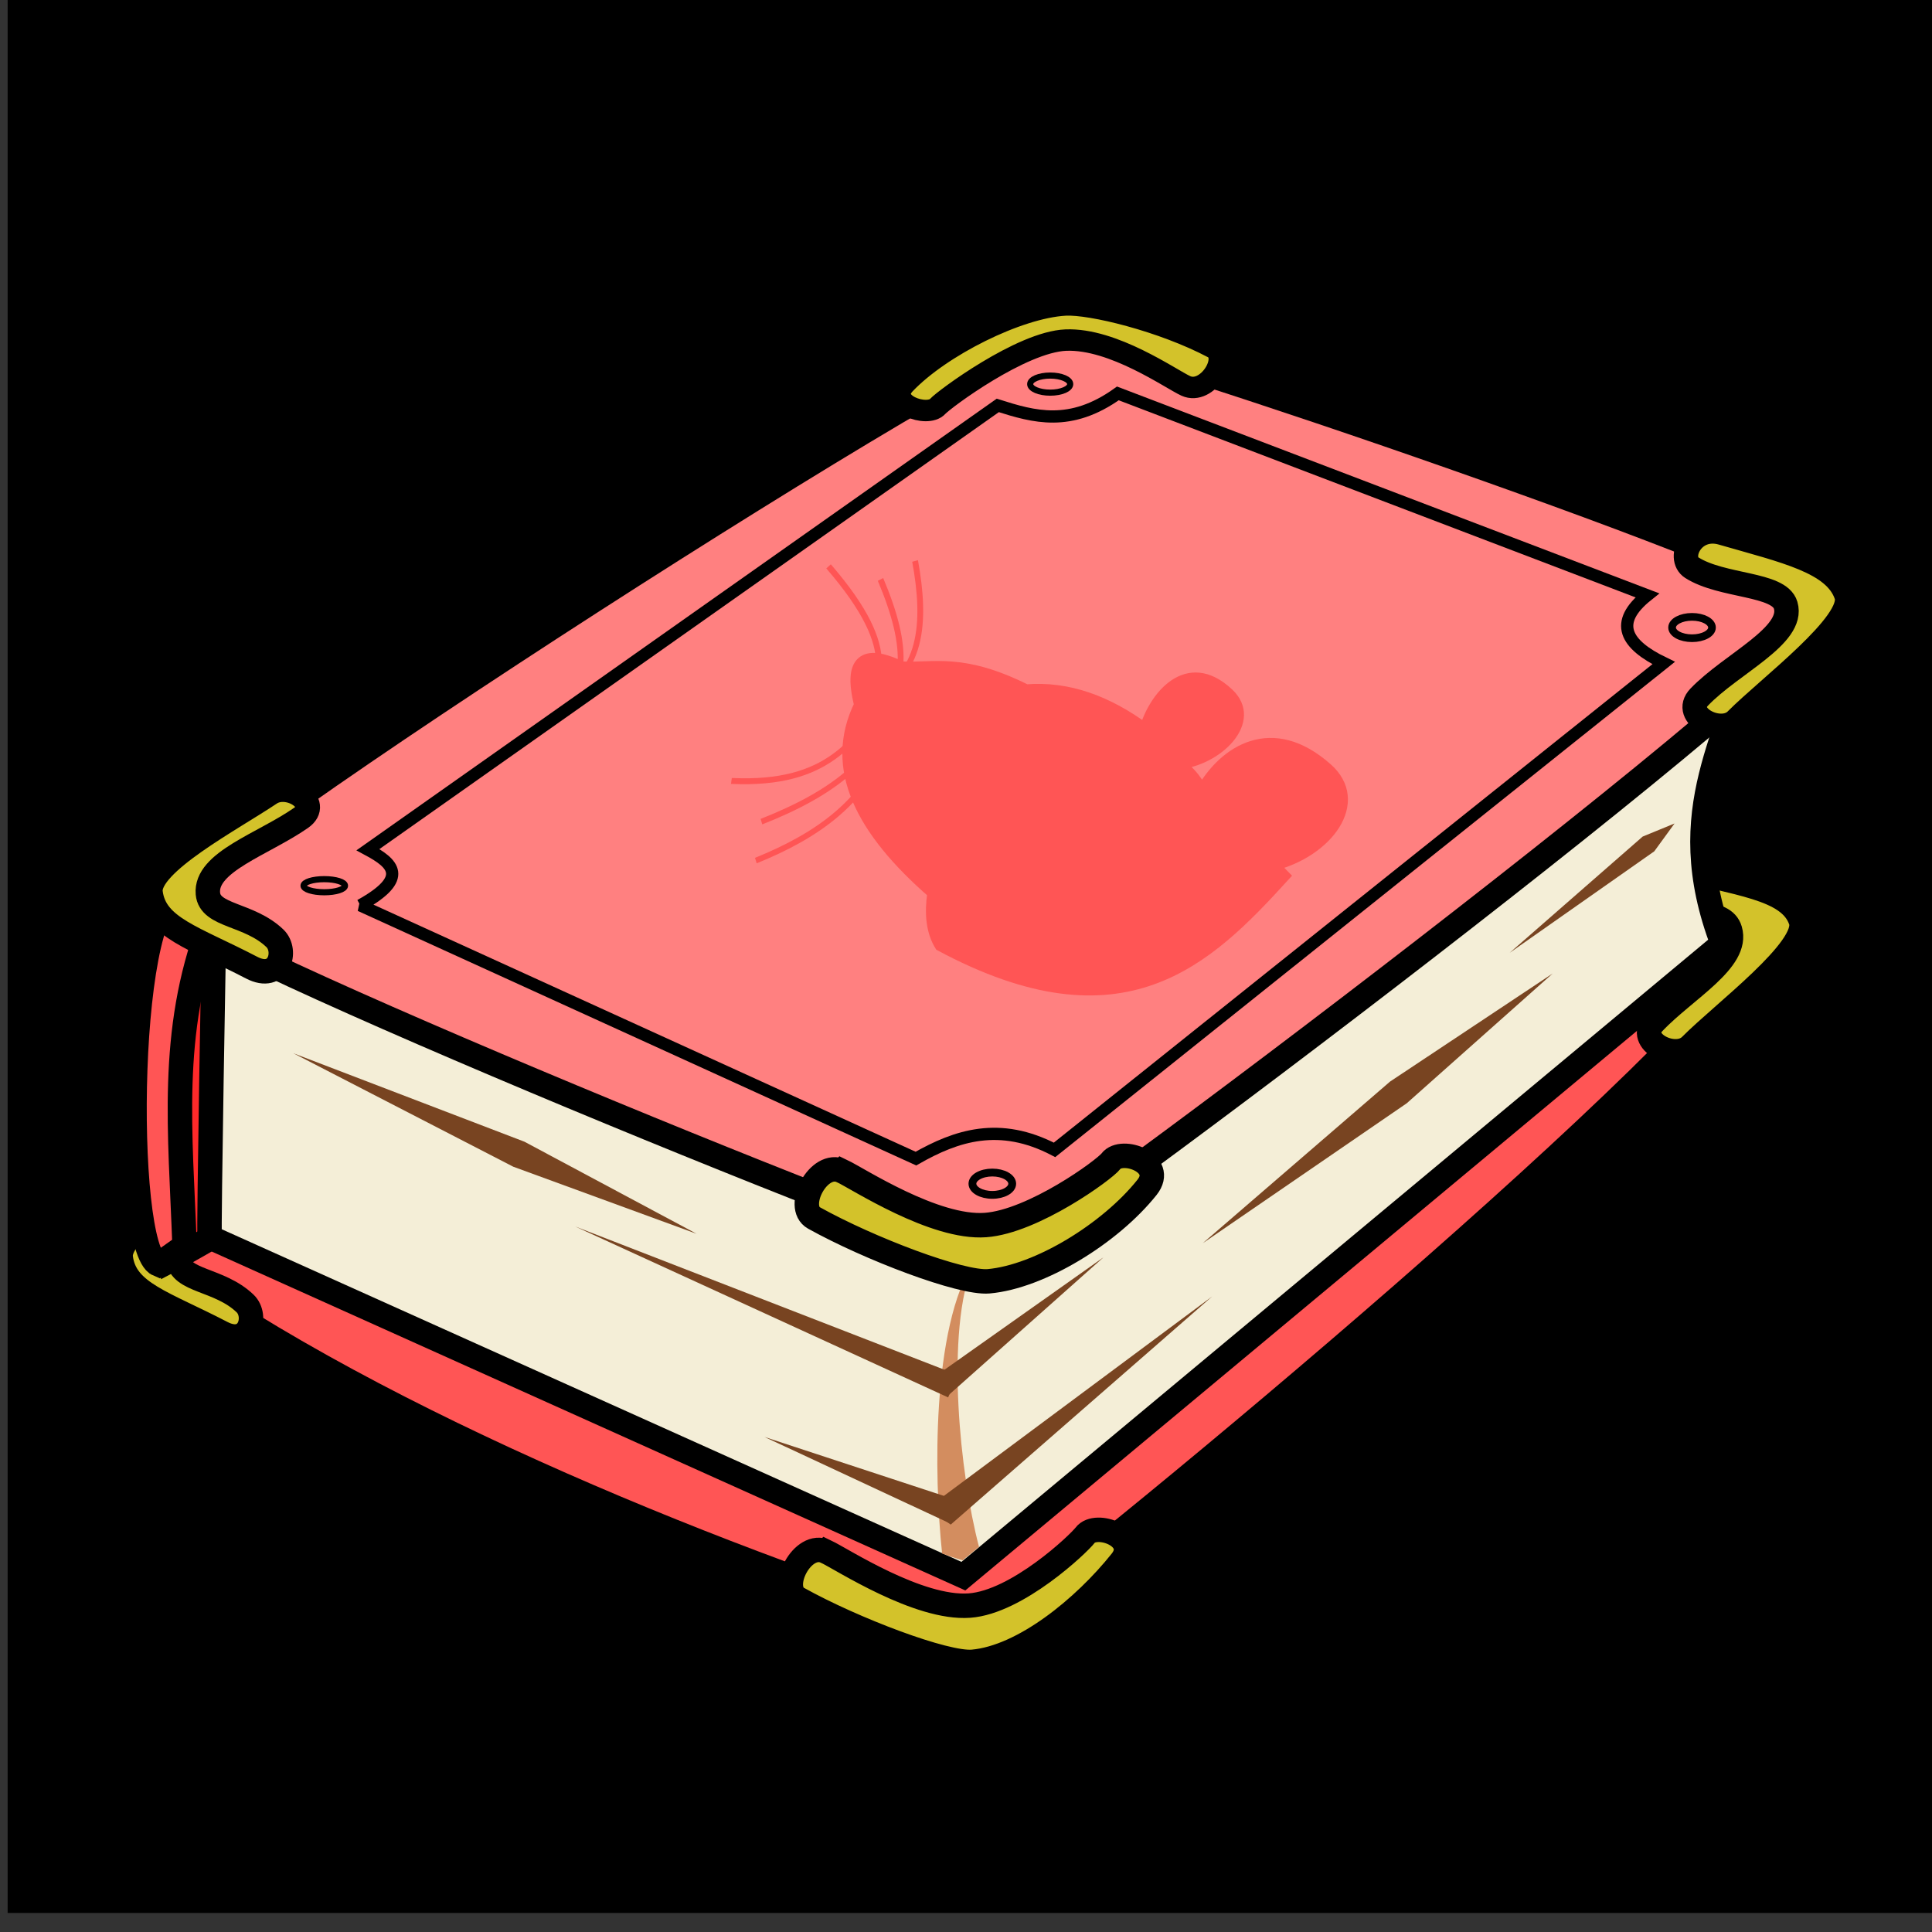 <?xml version="1.0" encoding="UTF-8" standalone="no"?>
<!-- Created with Inkscape (http://www.inkscape.org/) -->

<svg
   xmlns:dc="http://purl.org/dc/elements/1.1/"
   xmlns:cc="http://creativecommons.org/ns#"
   xmlns:rdf="http://www.w3.org/1999/02/22-rdf-syntax-ns#"
   xmlns:svg="http://www.w3.org/2000/svg"
   xmlns="http://www.w3.org/2000/svg"
   xmlns:sodipodi="http://sodipodi.sourceforge.net/DTD/sodipodi-0.dtd"
   xmlns:inkscape="http://www.inkscape.org/namespaces/inkscape"
   width="100%"
   height="100%"
   viewBox="0 0 64 64"
   id="svg4311"
   version="1.1"
   inkscape:version="0.91 r13725"
   sodipodi:docname="book_race_rat_morph.svg">
  <rect x="0" y="0" width="64" height="64" fill="#333333" stroke="none"/>
  <defs
     id="defs4313">
    <inkscape:path-effect
       effect="powerstroke"
       id="path-effect4421"
       is_visible="true"
       offset_points="0.041,0.621"
       sort_points="true"
       interpolator_type="Linear"
       interpolator_beta="0.2"
       start_linecap_type="zerowidth"
       linejoin_type="round"
       miter_limit="4"
       end_linecap_type="zerowidth"
       cusp_linecap_type="round" />
    <inkscape:path-effect
       effect="powerstroke"
       id="path-effect4199"
       is_visible="true"
       offset_points="0.011,0.449"
       sort_points="true"
       interpolator_type="Linear"
       interpolator_beta="0.2"
       start_linecap_type="zerowidth"
       linejoin_type="round"
       miter_limit="4"
       end_linecap_type="zerowidth"
       cusp_linecap_type="round" />
    <inkscape:path-effect
       effect="powerstroke"
       id="path-effect4195"
       is_visible="true"
       offset_points="0,0.405"
       sort_points="true"
       interpolator_type="CubicBezierJohan"
       interpolator_beta="0.2"
       start_linecap_type="zerowidth"
       linejoin_type="round"
       miter_limit="4"
       end_linecap_type="zerowidth"
       cusp_linecap_type="round" />
    <inkscape:path-effect
       effect="powerstroke"
       id="path-effect4198"
       is_visible="true"
       offset_points="0.893,0.147"
       sort_points="true"
       interpolator_type="Linear"
       interpolator_beta="0.2"
       start_linecap_type="zerowidth"
       linejoin_type="round"
       miter_limit="4"
       end_linecap_type="zerowidth"
       cusp_linecap_type="round" />
    <inkscape:path-effect
       effect="powerstroke"
       id="path-effect4194"
       is_visible="true"
       offset_points="0.514,0.408"
       sort_points="true"
       interpolator_type="Linear"
       interpolator_beta="0.2"
       start_linecap_type="zerowidth"
       linejoin_type="round"
       miter_limit="4"
       end_linecap_type="zerowidth"
       cusp_linecap_type="round" />
    <inkscape:path-effect
       effect="powerstroke"
       id="path-effect4155"
       is_visible="true"
       offset_points="0.928,1.289"
       sort_points="true"
       interpolator_type="Linear"
       interpolator_beta="0.2"
       start_linecap_type="zerowidth"
       linejoin_type="round"
       miter_limit="4"
       end_linecap_type="zerowidth"
       cusp_linecap_type="round" />
    <inkscape:path-effect
       effect="powerstroke"
       id="path-effect4151"
       is_visible="true"
       offset_points="0,0.5"
       sort_points="true"
       interpolator_type="CubicBezierJohan"
       interpolator_beta="0.2"
       start_linecap_type="zerowidth"
       linejoin_type="round"
       miter_limit="4"
       end_linecap_type="zerowidth"
       cusp_linecap_type="round" />
    <inkscape:path-effect
       effect="powerstroke"
       id="path-effect4147"
       is_visible="true"
       offset_points="0,0.5"
       sort_points="true"
       interpolator_type="CubicBezierJohan"
       interpolator_beta="0.2"
       start_linecap_type="zerowidth"
       linejoin_type="round"
       miter_limit="4"
       end_linecap_type="zerowidth"
       cusp_linecap_type="round" />
    <inkscape:path-effect
       effect="powerstroke"
       id="path-effect4183"
       is_visible="true"
       offset_points="0.238,0.518"
       sort_points="true"
       interpolator_type="Linear"
       interpolator_beta="0.2"
       start_linecap_type="zerowidth"
       linejoin_type="round"
       miter_limit="4"
       end_linecap_type="zerowidth"
       cusp_linecap_type="round" />
    <inkscape:path-effect
       effect="powerstroke"
       id="path-effect4195-7"
       is_visible="true"
       offset_points="0,0.405"
       sort_points="true"
       interpolator_type="Linear"
       interpolator_beta="0.2"
       start_linecap_type="zerowidth"
       linejoin_type="round"
       miter_limit="4"
       end_linecap_type="zerowidth"
       cusp_linecap_type="round" />
    <inkscape:path-effect
       effect="powerstroke"
       id="path-effect4199-9"
       is_visible="true"
       offset_points="0.028,0.384"
       sort_points="true"
       interpolator_type="Linear"
       interpolator_beta="0.2"
       start_linecap_type="zerowidth"
       linejoin_type="round"
       miter_limit="4"
       end_linecap_type="zerowidth"
       cusp_linecap_type="round" />
    <inkscape:path-effect
       effect="powerstroke"
       id="path-effect4195-7-3"
       is_visible="true"
       offset_points="0.441,0.453"
       sort_points="true"
       interpolator_type="Linear"
       interpolator_beta="0.2"
       start_linecap_type="zerowidth"
       linejoin_type="round"
       miter_limit="4"
       end_linecap_type="zerowidth"
       cusp_linecap_type="round" />
    <inkscape:path-effect
       effect="powerstroke"
       id="path-effect4195-7-3-9"
       is_visible="true"
       offset_points="0.441,0.453"
       sort_points="true"
       interpolator_type="Linear"
       interpolator_beta="0.2"
       start_linecap_type="zerowidth"
       linejoin_type="round"
       miter_limit="4"
       end_linecap_type="zerowidth"
       cusp_linecap_type="round" />
    <inkscape:path-effect
       effect="powerstroke"
       id="path-effect4199-9-8"
       is_visible="true"
       offset_points="0.158,-0.311"
       sort_points="true"
       interpolator_type="Linear"
       interpolator_beta="0.2"
       start_linecap_type="zerowidth"
       linejoin_type="round"
       miter_limit="4"
       end_linecap_type="zerowidth"
       cusp_linecap_type="round" />
    <pattern
       y="0"
       x="0"
       height="6"
       width="6"
       patternUnits="userSpaceOnUse"
       id="EMFhbasepattern" />
  </defs>
  <sodipodi:namedview
     id="base"
     pagecolor="#ffffff"
     bordercolor="#666666"
     borderopacity="1.0"
     inkscape:pageopacity="0.0"
     inkscape:pageshadow="2"
     inkscape:zoom="2.8"
     inkscape:cx="33.990407"
     inkscape:cy="41.846233"
     inkscape:document-units="px"
     inkscape:current-layer="layer5"
     showgrid="false"
     units="px"
     inkscape:window-width="2560"
     inkscape:window-height="1388"
     inkscape:window-x="-8"
     inkscape:window-y="-8"
     inkscape:window-maximized="1"
     showguides="false" />
  <g
     inkscape:groupmode="layer"
     id="layer5"
     inkscape:label="Stage5"
     style="display:inline;opacity:1">
    <flowRoot
       xml:space="preserve"
       id="flowRoot4156"
       style="fill:black;stroke:none;stroke-opacity:1;stroke-width:1px;stroke-linejoin:miter;stroke-linecap:butt;fill-opacity:1;font-family:sans-serif;font-style:normal;font-weight:normal;font-size:40px;line-height:125%;letter-spacing:0px;word-spacing:0px"><flowRegion
         id="flowRegion4158"><rect
           id="rect4160"
           width="42.679"
           height="44.068"
           x="6.566"
           y="11.22" /></flowRegion><flowPara
         id="flowPara4162" /></flowRoot>    <flowRoot
       xml:space="preserve"
       id="flowRoot4168"
       style="fill:black;stroke:none;stroke-opacity:1;stroke-width:1px;stroke-linejoin:miter;stroke-linecap:butt;fill-opacity:1;font-family:sans-serif;font-style:normal;font-weight:normal;font-size:40px;line-height:125%;letter-spacing:0px;word-spacing:0px"><flowRegion
         id="flowRegion4170"><rect
           id="rect4172"
           width="63.766"
           height="63.64"
           x="0.253"
           y="-0.271" /></flowRegion><flowPara
         id="flowPara4174" /></flowRoot>   
    <path
       style="fill:#ff5555;fill-rule:evenodd;stroke:#000000;stroke-width:0.81px;stroke-linecap:butt;stroke-linejoin:miter;stroke-opacity:1"
       d="M 5.3,41.888 C 12.651,47.194 24.341,51.842 32.511,54.363 37.085,51.009 56.439,34.931 58.619,30.787 L 41.244,25.525 c -11.981,5.454 -25.997,8.3 -35.944,16.363 z"
       id="path4190"
       inkscape:connector-curvature="0"
       sodipodi:nodetypes="ccccc" />
    <path
       style="display:inline;opacity:1;fill:#d3c22a;fill-rule:evenodd;stroke:#000000;stroke-width:0.81px;stroke-linecap:butt;stroke-linejoin:miter;stroke-opacity:1;fill-opacity:1"
       d="m 54.778,33.873 c -0.59,0.615 0.704,1.292 1.229,0.762 1.073,-1.083 3.955,-3.222 3.648,-4.135 -0.376,-1.117 -2.166,-1.211 -4.248,-1.814 -0.993,-0.287 -1.068,0.787 -0.567,1.104 1.005,0.638 2.253,0.282 2.469,1.014 0.298,1.01 -1.47,1.961 -2.531,3.068 z"
       id="path4192-3"
       inkscape:connector-curvature="0"
       sodipodi:nodetypes="sssssss" />
    <path
       style="display:inline;opacity:1;fill:#d3c22a;fill-rule:evenodd;stroke:#000000;stroke-width:0.81px;stroke-linecap:butt;stroke-linejoin:miter;stroke-opacity:1;fill-opacity:1"
       d="M 8.986,39.19 C 9.686,38.703 8.577,37.963 7.957,38.379 6.692,39.229 3.879,40.706 4,41.662 4.148,42.831 5.424,43.149 7.346,44.15 8.263,44.628 8.548,43.59 8.12,43.18 7.261,42.356 5.967,42.459 5.9,41.699 5.807,40.649 7.727,40.066 8.986,39.19 Z"
       id="path4192-3-1-9-4"
       inkscape:connector-curvature="0"
       sodipodi:nodetypes="sssssss" />
    <path
       style="fill:#ff2a2a;fill-rule:evenodd;stroke:#000000;stroke-width:0.81px;stroke-linecap:butt;stroke-linejoin:miter;stroke-opacity:1"
       d="M 5.68,41.743 C 6.263,41.444 10.346,39.058 10.308,39.067 L 9.513,28.002 6.258,30.714 C 4.754,34.522 5.326,38.122 5.68,41.743 Z"
       id="path4198"
       inkscape:connector-curvature="0"
       sodipodi:nodetypes="ccccc" />
    <path
       style="fill:#ff5555;fill-rule:evenodd;stroke:#000000;stroke-width:0.81px;stroke-linecap:butt;stroke-linejoin:miter;stroke-opacity:1"
       d="M 5.246,41.888 C 4.043,41.388 4.152,29.229 6.005,29.648 l 0.94,0.976 C 5.597,34.204 5.98,37.508 6.114,41.273 Z"
       id="path4196"
       inkscape:connector-curvature="0"
       sodipodi:nodetypes="ccccc" />
    <path
       style="fill:#f4eed7;fill-rule:evenodd;stroke:#000000;stroke-width:0.81px;stroke-linecap:butt;stroke-linejoin:miter;stroke-opacity:1"
       d="M 6.945,40.984 C 6.909,40.767 7.09,30.751 7.09,30.751 l 50.95,-9.619 c -0.615,3.214 -2.7,5.611 -0.976,10.125 L 31.913,52.212 Z"
       id="path4261"
       inkscape:connector-curvature="0"
       sodipodi:nodetypes="cccccc" />
    <path
       style="fill:#d3c22a;fill-rule:evenodd;stroke:#000000;stroke-width:0.81px;stroke-linecap:butt;stroke-linejoin:miter;stroke-opacity:1;fill-opacity:1"
       d="m 27.358,51.398 c -0.77,-0.366 -1.574,1.192 -0.922,1.555 1.831,1.019 4.879,2.178 5.786,2.097 1.683,-0.149 3.693,-1.793 4.918,-3.327 0.645,-0.808 -0.836,-1.341 -1.193,-0.868 -0.217,0.287 -2.249,2.217 -3.833,2.332 -1.689,0.123 -4.211,-1.531 -4.755,-1.79 z"
       id="path4192"
       inkscape:connector-curvature="0"
       sodipodi:nodetypes="sssssss" />
    <path
       style="fill:#ff8080;fill-rule:evenodd;stroke:#000000;stroke-width:0.81px;stroke-linecap:butt;stroke-linejoin:miter;stroke-opacity:1"
       d="M 5.499,29.991 C 5.491,28.653 33.368,10.807 34.934,10.934 36.658,11.075 59.97,18.979 60.391,20.155 60.844,21.422 33.99,41.667 33.126,41.78 32.191,41.901 5.505,31.062 5.499,29.991 Z"
       id="path4200"
       inkscape:connector-curvature="0"
       sodipodi:nodetypes="sssss" />
    <path
       style="display:inline;opacity:1;fill:#d3c22a;fill-rule:evenodd;stroke:#000000;stroke-width:0.81px;stroke-linecap:butt;stroke-linejoin:miter;stroke-opacity:1;fill-opacity:1"
       d="m 56.289,23.092 c -0.59,0.615 0.704,1.292 1.229,0.762 1.073,-1.083 3.955,-3.222 3.648,-4.135 -0.376,-1.117 -2.038,-1.467 -4.12,-2.069 -0.993,-0.287 -1.502,0.838 -1.002,1.155 1.005,0.638 2.892,0.512 3.108,1.244 0.298,1.01 -1.802,1.935 -2.863,3.043 z"
       id="path4192-3-1"
       inkscape:connector-curvature="0"
       sodipodi:nodetypes="sssssss" />
    <path
       style="fill:none;fill-rule:evenodd;stroke:#000000;stroke-width:0.405;stroke-linecap:butt;stroke-linejoin:miter;stroke-miterlimit:4;stroke-dasharray:none;stroke-opacity:1"
       d="m 11.935,29.991 18.406,8.389 c 1.344,-0.767 2.771,-1.24 4.592,-0.289 L 55.111,21.963 C 53.838,21.347 53.435,20.627 54.569,19.721 L 37.031,13.032 c -1.575,1.128 -2.78,0.778 -3.978,0.398 L 12.189,28.147 c 0.82,0.441 1.395,0.929 -0.253,1.844 z"
       id="path4256"
       inkscape:connector-curvature="0"
       sodipodi:nodetypes="ccccccccc" />
    <ellipse
       style="display:inline;opacity:1;fill:none;fill-opacity:1;stroke:#000000;stroke-width:0.203;stroke-linecap:round;stroke-linejoin:round;stroke-miterlimit:4;stroke-dasharray:none;stroke-opacity:1"
       id="path4258-8"
       cx="34.789"
       cy="12.724"
       rx="0.663"
       ry="0.283" />
    <ellipse
       style="display:inline;opacity:1;fill:none;fill-opacity:1;stroke:#000000;stroke-width:0.203;stroke-linecap:round;stroke-linejoin:round;stroke-miterlimit:4;stroke-dasharray:none;stroke-opacity:1"
       id="path4258"
       cx="10.742"
       cy="29.34"
       rx="0.687"
       ry="0.217" />
    <ellipse
       style="display:inline;opacity:1;fill:none;fill-opacity:1;stroke:#000000;stroke-width:0.259;stroke-linecap:round;stroke-linejoin:round;stroke-miterlimit:4;stroke-dasharray:none;stroke-opacity:1"
       id="path4258-9"
       cx="32.872"
       cy="39.212"
       rx="0.659"
       ry="0.37" />
    <ellipse
       style="display:inline;opacity:1;fill:none;fill-opacity:1;stroke:#000000;stroke-width:0.254;stroke-linecap:round;stroke-linejoin:round;stroke-miterlimit:4;stroke-dasharray:none;stroke-opacity:1"
       id="path4258-6"
       cx="56.051"
       cy="20.788"
       rx="0.661"
       ry="0.354" />
    <path
       style="fill:#d38d5f;fill-opacity:1;fill-rule:evenodd;stroke:none;stroke-width:1px;stroke-linecap:butt;stroke-linejoin:miter;stroke-opacity:1"
       d="m 31.883,51.689 c 0.18,-0.148 0.365,-0.298 0.548,-0.446 -0.326,-1.248 -0.593,-2.98 -0.68,-4.673 -0.094,-1.835 0.02,-3.639 0.512,-4.762 -0.696,1.048 -1.038,2.865 -1.159,4.757 -0.111,1.732 -0.04,3.538 0.105,4.898 0.225,0.083 0.451,0.158 0.676,0.225 z"
       id="path4419"
       inkscape:path-effect="#path-effect4421"
       inkscape:original-d="m 31.88294,51.688767 c -0.536325,-2.656945 -0.807941,-7.704851 0.378807,-9.880555"
       inkscape:connector-curvature="0"
       sodipodi:nodetypes="cc" />
    <path
       style="fill:#784421;fill-opacity:1;fill-rule:evenodd;stroke:none;stroke-width:1px;stroke-linecap:butt;stroke-linejoin:miter;stroke-opacity:1"
       d="m 31.656,50.107 0.149,-0.377 -6.477,-2.128 6.179,2.881 0.149,-0.377 z"
       id="path4193"
       inkscape:path-effect="#path-effect4195"
       inkscape:original-d="M 31.655581,50.10744 25.327456,47.60331"
       inkscape:connector-curvature="0"
       sodipodi:nodetypes="cc" />
    <path
       style="fill:#784421;fill-opacity:1;fill-rule:evenodd;stroke:none;stroke-width:1px;stroke-linecap:butt;stroke-linejoin:miter;stroke-opacity:1"
       d="m 31.113,50.234 0.381,0.27 8.659,-7.557 -9.223,6.857 0.183,0.429 z"
       id="path4197"
       inkscape:path-effect="#path-effect4199"
       inkscape:original-d="m 31.11317,50.234002 9.040178,-7.286383"
       inkscape:connector-curvature="0"
       sodipodi:nodetypes="cc" />
    <path
       style="display:inline;opacity:1;fill:#784421;fill-opacity:1;fill-rule:evenodd;stroke:none;stroke-width:1px;stroke-linecap:butt;stroke-linejoin:miter;stroke-opacity:1"
       d="m 31.723,45.544 -12.669,-4.915 12.354,5.662 z"
       id="path4193-1"
       inkscape:path-effect="#path-effect4195-7"
       inkscape:original-d="M 31.564886,45.917049 19.053279,40.628545"
       inkscape:connector-curvature="0"
       sodipodi:nodetypes="cc" />
    <path
       style="display:inline;opacity:1;fill:#784421;fill-opacity:1;fill-rule:evenodd;stroke:none;stroke-width:1px;stroke-linecap:butt;stroke-linejoin:miter;stroke-opacity:1"
       d="m 31.022,46.044 0.394,0.177 5.139,-4.571 -5.616,3.97 0.083,0.424 z"
       id="path4197-4"
       inkscape:path-effect="#path-effect4199-9"
       inkscape:original-d="m 31.022476,46.043612 5.532589,-4.393526"
       inkscape:connector-curvature="0"
       sodipodi:nodetypes="cc" />
    <path
       style="display:inline;opacity:1;fill:#784421;fill-opacity:1;fill-rule:evenodd;stroke:none;stroke-width:1px;stroke-linecap:butt;stroke-linejoin:miter;stroke-opacity:1"
       d="m 23.075,40.87 -5.701,-3.049 -7.655,-2.93 7.284,3.758 6.071,2.221 z"
       id="path4193-1-9"
       inkscape:path-effect="#path-effect4195-7-3"
       inkscape:original-d="M 23.074829,40.870366 9.719428,34.891485"
       inkscape:connector-curvature="0"
       sodipodi:nodetypes="cc" />
    <path
       style="display:inline;opacity:1;fill:#784421;fill-opacity:1;fill-rule:evenodd;stroke:none;stroke-width:1px;stroke-linecap:butt;stroke-linejoin:miter;stroke-opacity:1"
       d="m 51.432,32.25 -5.384,3.578 -6.205,5.355 6.759,-4.637 4.831,-4.296 z"
       id="path4193-1-9-8"
       inkscape:path-effect="#path-effect4195-7-3-9"
       inkscape:original-d="M 51.431729,32.250315 39.842613,41.183742"
       inkscape:connector-curvature="0"
       sodipodi:nodetypes="cc" />
    <path
       style="display:inline;opacity:1;fill:#d3c22a;fill-rule:evenodd;stroke:#000000;stroke-width:0.81px;stroke-linecap:butt;stroke-linejoin:miter;stroke-opacity:1;fill-opacity:1"
       d="M 9.973,27.093 C 10.673,26.606 9.564,25.867 8.945,26.282 7.68,27.132 4.866,28.609 4.987,29.565 5.135,30.734 6.411,31.052 8.333,32.053 9.25,32.531 9.535,31.493 9.107,31.083 8.248,30.259 6.954,30.362 6.887,29.602 6.794,28.552 8.715,27.969 9.973,27.093 Z"
       id="path4192-3-1-9"
       inkscape:connector-curvature="0"
       sodipodi:nodetypes="sssssss" />
    <path
       style="display:inline;opacity:1;fill:#d3c22a;fill-rule:evenodd;stroke:#000000;stroke-width:0.71px;stroke-linecap:butt;stroke-linejoin:miter;stroke-opacity:1;fill-opacity:1"
       d="m 39.283,12.784 c 0.706,0.321 1.493,-0.95 0.897,-1.265 -1.675,-0.885 -4.044,-1.462 -4.889,-1.416 -1.568,0.085 -4.137,1.374 -5.315,2.614 -0.621,0.653 0.743,1.128 1.087,0.745 0.209,-0.232 2.77,-2.137 4.245,-2.196 1.573,-0.063 3.476,1.291 3.975,1.518 z"
       id="path4192-8-0"
       inkscape:connector-curvature="0"
       sodipodi:nodetypes="sssssss" />
    <path
       style="display:inline;opacity:1;fill:#d3c22a;fill-rule:evenodd;stroke:#000000;stroke-width:0.81px;stroke-linecap:butt;stroke-linejoin:miter;stroke-opacity:1;fill-opacity:1"
       d="m 27.888,38.792 c -0.77,-0.366 -1.574,1.192 -0.922,1.555 1.831,1.019 4.879,2.178 5.786,2.097 1.683,-0.149 4.019,-1.576 5.243,-3.11 0.645,-0.808 -0.836,-1.341 -1.193,-0.868 -0.217,0.287 -2.575,2 -4.158,2.115 -1.689,0.123 -4.211,-1.531 -4.755,-1.79 z"
       id="path4192-8"
       inkscape:connector-curvature="0"
       sodipodi:nodetypes="sssssss" />
    <path
       style="display:inline;opacity:1;fill:#784421;fill-opacity:1;fill-rule:evenodd;stroke:none;stroke-width:1px;stroke-linecap:butt;stroke-linejoin:miter;stroke-opacity:1"
       d="m 55.47,27.281 -0.67,0.92 -4.79,3.362 4.406,-3.851 1.053,-0.432 z"
       id="path4197-4-5"
       inkscape:path-effect="#path-effect4199-9-8"
       inkscape:original-d="M 55.469922,27.280742 50.010175,31.56331"
       inkscape:connector-curvature="0"
       sodipodi:nodetypes="cc" />
    <g
       id="g4216"
       transform="matrix(0.294,0.223,-0.249,0.322,21.634,-2.791)">
      <path
         sodipodi:nodetypes="cc"
         inkscape:connector-curvature="0"
         id="path4225-4"
         d="M 58.881,41.705 C 57.936,38.808 58.456,35.53 48.193,33.557"
         style="display:inline;opacity:1;fill:none;fill-rule:evenodd;stroke:#ff5555;stroke-width:0.5;stroke-linecap:butt;stroke-linejoin:miter;stroke-miterlimit:4;stroke-dasharray:none;stroke-opacity:1" />
      <path
         sodipodi:nodetypes="cc"
         inkscape:connector-curvature="0"
         id="path4227-9"
         d="m 58.199,40.202 c 2.804,-4.134 -0.035,-7.859 -4.157,-11.251"
         style="display:inline;opacity:1;fill:none;fill-rule:evenodd;stroke:#ff5555;stroke-width:0.5;stroke-linecap:butt;stroke-linejoin:miter;stroke-miterlimit:4;stroke-dasharray:none;stroke-opacity:1" />
      <path
         sodipodi:nodetypes="cc"
         inkscape:connector-curvature="0"
         id="path4229-9"
         d="M 59.25,42.119 C 61.093,37.794 58.299,34.812 52.599,31.849"
         style="display:inline;opacity:1;fill:none;fill-rule:evenodd;stroke:#ff5555;stroke-width:0.5;stroke-linecap:butt;stroke-linejoin:miter;stroke-miterlimit:4;stroke-dasharray:none;stroke-opacity:1" />
      <path
         sodipodi:nodetypes="cccccccsccscc"
         inkscape:connector-curvature="0"
         id="path4158"
         d="M 97.558,31.252 C 96.731,40.447 95.351,49.962 76.945,52.605 75.541,52.117 74.437,51.027 73.525,49.554 65.11,49.034 59.275,46.645 57.996,40.958 54.418,38.369 55.621,37.145 58.92,36.521 c 2.377,-1.49 3.811,-3.552 10.075,-4.622 2.769,-2.27 6.382,-3.275 10.63,-3.328 -1.097,-2.423 -1.195,-6.873 3.946,-6.384 3.625,0.344 2.842,4.832 0.306,6.939 0.962,0.044 1.939,0.119 3.143,0.647 -0.593,-3.693 1.062,-8.04 7.672,-7.58 4.533,0.316 4.597,5.324 1.479,8.874 z"
         style="fill:#ff5555;fill-rule:evenodd;stroke:#ff5555;stroke-width:1;stroke-linecap:butt;stroke-linejoin:miter;stroke-miterlimit:4;stroke-dasharray:none;stroke-opacity:1" />
      <path
         sodipodi:nodetypes="cc"
         inkscape:connector-curvature="0"
         id="path4225"
         d="m 59.659,39.533 c -0.226,3.97 0.695,8.157 -6.582,12.716"
         style="fill:none;fill-rule:evenodd;stroke:#ff5555;stroke-width:0.5;stroke-linecap:butt;stroke-linejoin:miter;stroke-miterlimit:4;stroke-dasharray:none;stroke-opacity:1" />
      <path
         sodipodi:nodetypes="cc"
         inkscape:connector-curvature="0"
         id="path4227"
         d="m 61.669,41.303 c 2.363,5.44 0.434,10.389 -2.483,14.909"
         style="fill:none;fill-rule:evenodd;stroke:#ff5555;stroke-width:0.5;stroke-linecap:butt;stroke-linejoin:miter;stroke-miterlimit:4;stroke-dasharray:none;stroke-opacity:1" />
      <path
         sodipodi:nodetypes="cc"
         inkscape:connector-curvature="0"
         id="path4229"
         d="m 60.174,38.327 c 2.24,5.1 0.818,9.713 -2.728,15.084"
         style="fill:none;fill-rule:evenodd;stroke:#ff5555;stroke-width:0.5;stroke-linecap:butt;stroke-linejoin:miter;stroke-miterlimit:4;stroke-dasharray:none;stroke-opacity:1" />
    </g>
  </g>
</svg>
